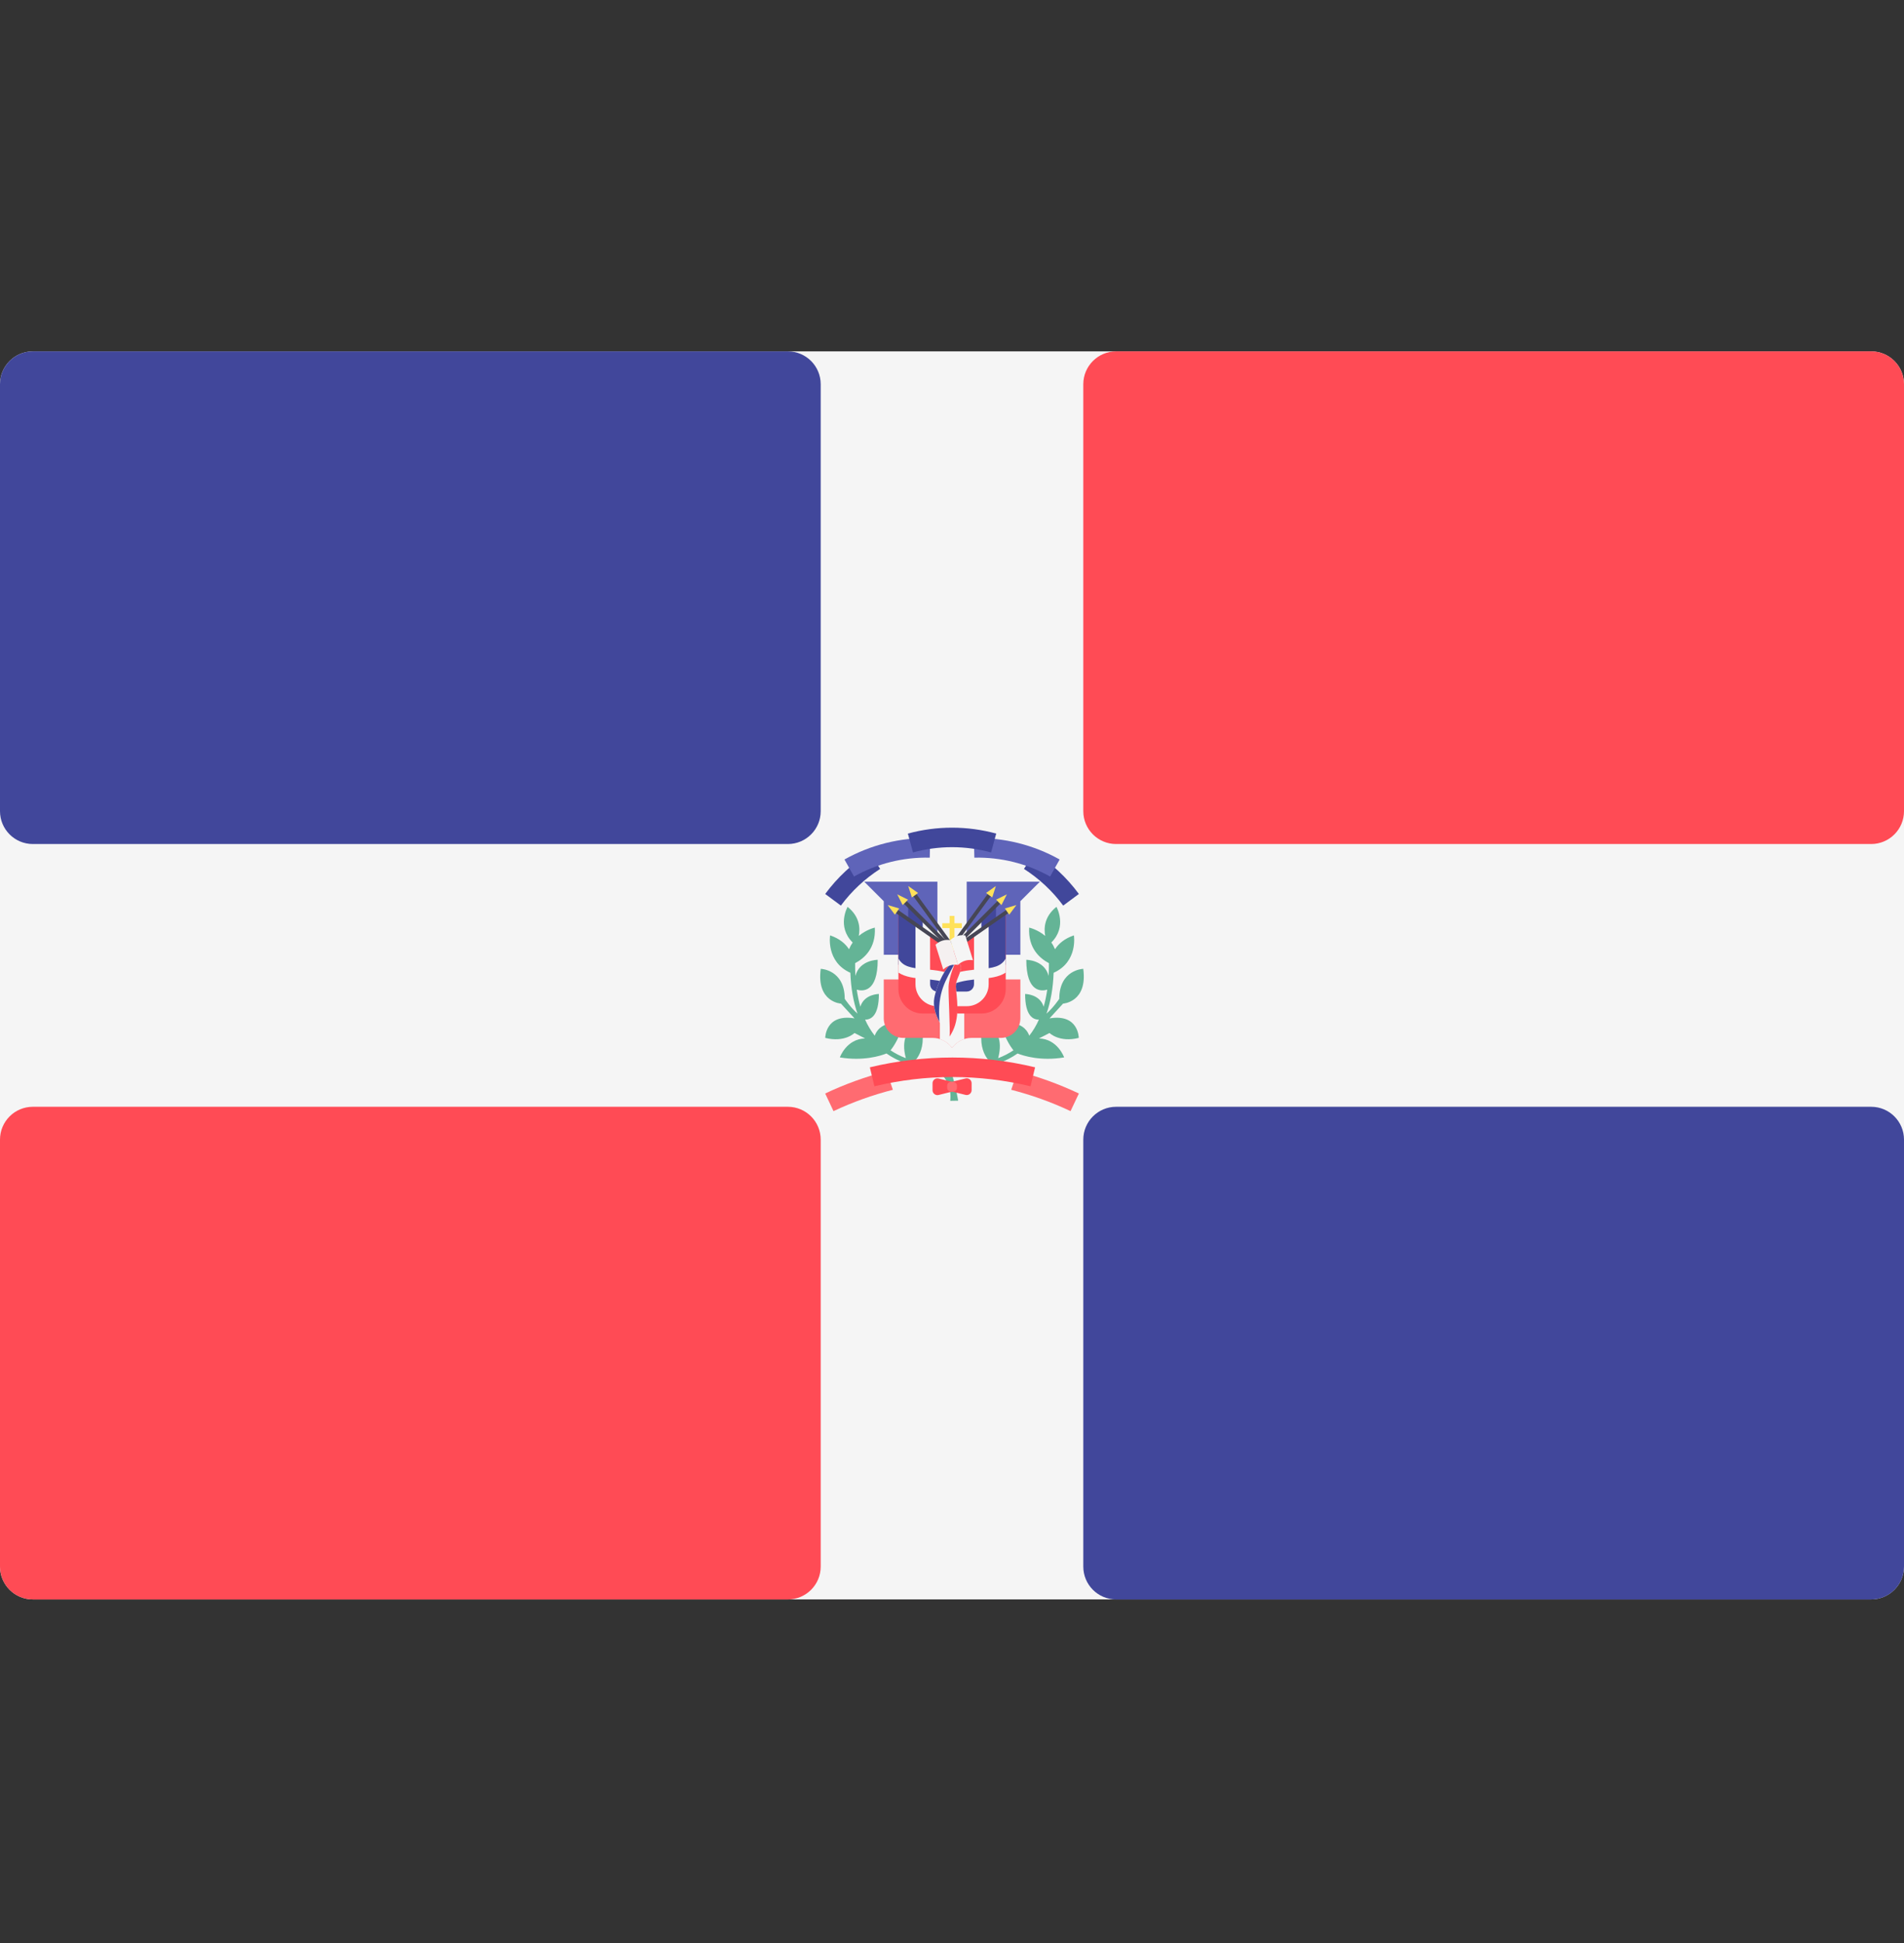 <svg width="50" height="51" viewBox="0 0 50 51" fill="none" xmlns="http://www.w3.org/2000/svg">
<rect x="0" y="0" width="50" height="51" fill="#333333" stroke="none"/>
<g clip-path="url(#clip0_3462_31587)">
<path d="M49.138 41.981H0.862C0.386 41.981 0 41.595 0 41.119V10.085C0 9.609 0.386 9.223 0.862 9.223H49.138C49.614 9.223 50 9.609 50 10.085V41.119C50 41.595 49.614 41.981 49.138 41.981Z" fill="#F5F5F5"/>
<path d="M20.69 22.154H0.862C0.386 22.154 0 21.768 0 21.292V10.085C0 9.609 0.386 9.223 0.862 9.223H20.69C21.166 9.223 21.552 9.609 21.552 10.085V21.292C21.552 21.768 21.166 22.154 20.69 22.154Z" fill="#41479B"/>
<path d="M49.138 41.982H29.31C28.834 41.982 28.448 41.596 28.448 41.12V29.913C28.448 29.437 28.834 29.051 29.31 29.051H49.138C49.614 29.051 50 29.437 50 29.913V41.12C50 41.596 49.614 41.982 49.138 41.982Z" fill="#41479B"/>
<path d="M49.138 22.154H29.31C28.834 22.154 28.448 21.768 28.448 21.292V10.085C28.448 9.609 28.834 9.223 29.31 9.223H49.138C49.614 9.223 50 9.609 50 10.085V21.292C50 21.768 49.614 22.154 49.138 22.154Z" fill="#FF4B55"/>
<path d="M20.69 41.982H0.862C0.386 41.982 0 41.596 0 41.12V29.913C0 29.437 0.386 29.051 0.862 29.051H20.69C21.166 29.051 21.552 29.437 21.552 29.913V41.12C21.552 41.596 21.166 41.982 20.69 41.982Z" fill="#FF4B55"/>
<path d="M24.506 28.059C24.506 28.059 25.021 28.248 24.954 28.895L25.162 28.891C25.162 28.891 25.031 28.144 24.922 28.054C24.813 27.965 24.506 28.059 24.506 28.059Z" fill="#64B496"/>
<path d="M25.022 27.96C24.803 27.96 24.422 27.959 24.02 27.851C24.11 27.758 24.233 27.57 24.233 27.243C24.233 26.73 23.88 27.057 23.88 27.057C23.88 27.057 23.648 27.253 23.788 27.775C23.651 27.723 23.515 27.655 23.386 27.569C23.467 27.468 23.627 27.232 23.721 26.858C23.721 26.858 23.132 26.742 22.971 27.185C22.873 27.06 22.788 26.919 22.718 26.764C22.869 26.765 23.08 26.666 23.08 26.09C23.08 26.09 22.696 26.09 22.593 26.424C22.553 26.284 22.522 26.135 22.499 25.977C22.653 26.022 23.049 26.054 23.049 25.193C23.049 25.193 22.573 25.194 22.463 25.616C22.457 25.508 22.455 25.396 22.456 25.281C22.687 25.16 23.006 24.894 22.973 24.348C22.973 24.348 22.753 24.397 22.552 24.566C22.592 24.359 22.575 24.056 22.258 23.803C22.258 23.803 21.966 24.319 22.392 24.739C22.355 24.791 22.323 24.85 22.296 24.916C22.2 24.77 22.047 24.635 21.799 24.552C21.799 24.552 21.685 25.244 22.331 25.534C22.346 25.938 22.41 26.295 22.518 26.605C22.333 26.442 22.183 26.218 22.183 26.218C22.183 25.449 21.553 25.43 21.553 25.43C21.436 26.307 22.084 26.343 22.084 26.343L22.44 26.73C21.671 26.602 21.671 27.243 21.671 27.243C22.183 27.371 22.44 27.114 22.44 27.114L22.717 27.257C22.225 27.271 22.055 27.755 22.055 27.755C22.673 27.858 23.125 27.713 23.279 27.652C23.901 28.087 24.668 28.088 25.022 28.088V27.96H25.022Z" fill="#64B496"/>
<path d="M24.979 27.96C25.197 27.96 25.579 27.959 25.98 27.851C25.891 27.758 25.767 27.57 25.767 27.243C25.767 26.73 26.12 27.057 26.12 27.057C26.12 27.057 26.352 27.253 26.212 27.775C26.349 27.723 26.485 27.655 26.614 27.569C26.534 27.468 26.373 27.232 26.28 26.858C26.28 26.858 26.868 26.742 27.029 27.185C27.128 27.06 27.212 26.919 27.282 26.764C27.131 26.765 26.92 26.666 26.92 26.09C26.92 26.09 27.304 26.09 27.407 26.424C27.448 26.284 27.478 26.135 27.501 25.977C27.348 26.022 26.951 26.054 26.951 25.193C26.951 25.193 27.427 25.194 27.538 25.616C27.544 25.508 27.546 25.396 27.545 25.281C27.314 25.16 26.994 24.894 27.027 24.348C27.027 24.348 27.247 24.397 27.448 24.566C27.409 24.359 27.425 24.056 27.743 23.803C27.743 23.803 28.035 24.319 27.608 24.739C27.646 24.791 27.678 24.85 27.705 24.916C27.8 24.77 27.954 24.635 28.201 24.552C28.201 24.552 28.315 25.244 27.669 25.534C27.654 25.938 27.591 26.295 27.482 26.605C27.667 26.442 27.817 26.218 27.817 26.218C27.817 25.449 28.447 25.43 28.447 25.43C28.565 26.307 27.916 26.343 27.916 26.343L27.561 26.73C28.329 26.602 28.329 27.243 28.329 27.243C27.817 27.371 27.561 27.114 27.561 27.114L27.284 27.257C27.775 27.271 27.945 27.755 27.945 27.755C27.327 27.858 26.875 27.713 26.722 27.652C26.1 28.087 25.333 28.088 24.979 28.088V27.96Z" fill="#64B496"/>
<path d="M22.838 22.375C22.387 22.664 21.99 23.031 21.67 23.465C21.807 23.567 21.945 23.668 22.082 23.77C22.365 23.387 22.715 23.062 23.113 22.807L22.838 22.375Z" fill="#41479B"/>
<path d="M25.001 25.705H26.795V26.73C26.795 27.013 26.565 27.243 26.282 27.243H25.514C25.303 27.243 25.118 27.346 25.001 27.502L25.001 25.705Z" fill="#FF6B71"/>
<path d="M25.386 24.552V23.143H27.308L26.795 23.655V25.064H25.386V24.552Z" fill="#5F64B9"/>
<path d="M26.795 25.064H26.154V25.705H26.795V25.064Z" fill="#F5F5F5"/>
<path d="M25.002 25.705H23.208V26.73C23.208 27.013 23.437 27.243 23.721 27.243H24.489C24.7 27.243 24.885 27.346 25.002 27.502L25.002 25.705Z" fill="#FF6B71"/>
<path d="M24.682 27.275C24.809 27.316 24.92 27.395 24.999 27.5H25.005C25.084 27.395 25.195 27.316 25.322 27.275V26.219H24.682L24.682 27.275Z" fill="#F5F5F5"/>
<path d="M24.617 24.552V23.143H22.695L23.208 23.655V25.064H24.617V24.552Z" fill="#5F64B9"/>
<path d="M23.849 25.064H23.208V25.705H23.849V25.064Z" fill="#F5F5F5"/>
<path d="M23.849 23.783V24.168L24.234 24.424V24.168L23.849 23.783Z" fill="#41479B"/>
<path d="M24.232 24.168V24.552L24.745 24.809V24.68L24.232 24.168Z" fill="#F5F5F5"/>
<path d="M26.155 23.783V24.168L25.77 24.424V24.168L26.155 23.783Z" fill="#41479B"/>
<path d="M25.77 24.168V24.552L25.258 24.809V24.68L25.77 24.168Z" fill="#F5F5F5"/>
<path d="M25.775 26.603H24.229C23.878 26.603 23.593 26.316 23.593 25.962V23.98L25.011 24.937L26.411 23.98V25.962C26.411 26.316 26.126 26.603 25.775 26.603Z" fill="#FF4B55"/>
<path d="M24.104 24.297L23.592 23.912V25.322L24.104 25.578V24.297Z" fill="#41479B"/>
<path d="M25.898 24.297L26.41 23.912V25.322L25.898 25.578V24.297Z" fill="#41479B"/>
<path d="M25.769 25.578H24.231V26.219H25.769V25.578Z" fill="#41479B"/>
<path d="M24.232 24.424L25.001 24.808L25.77 24.424V25.577H24.232V24.424Z" fill="#FF4B55"/>
<path d="M25.578 24.546V25.834C25.578 25.94 25.492 26.026 25.386 26.026H24.617C24.512 26.026 24.425 25.94 24.425 25.834V24.551L24.041 24.294V25.834C24.041 26.152 24.3 26.411 24.617 26.411H25.386C25.704 26.411 25.963 26.152 25.963 25.834V24.285L25.578 24.546Z" fill="#F5F5F5"/>
<path d="M25.712 25.441C25.497 25.46 25.254 25.482 25.002 25.57C24.75 25.482 24.507 25.46 24.291 25.441C23.93 25.409 23.715 25.377 23.593 25.159V25.529C23.781 25.651 24.02 25.674 24.268 25.696C24.491 25.716 24.721 25.737 24.956 25.826L25.002 25.843L25.047 25.826C25.282 25.737 25.513 25.716 25.735 25.696C25.984 25.674 26.223 25.652 26.411 25.529V25.158C26.288 25.377 26.074 25.409 25.712 25.441Z" fill="#F5F5F5"/>
<path d="M25.258 24.233H25.065V24.041H24.937V24.233H24.745V24.361H24.937V24.938H25.065V24.361H25.258V24.233Z" fill="#FFE15A"/>
<path d="M23.809 23.65L23.738 23.721L24.864 24.846L24.934 24.776L23.809 23.65Z" fill="#464655"/>
<path d="M23.562 23.475L23.704 23.756L23.845 23.615L23.562 23.475Z" fill="#FFE15A"/>
<path d="M24.067 23.469L23.986 23.527L24.924 24.814L25.004 24.756L24.067 23.469Z" fill="#464655"/>
<path d="M23.851 23.256L23.946 23.556L24.108 23.439L23.851 23.256Z" fill="#FFE15A"/>
<path d="M23.585 23.885L23.528 23.967L24.834 24.878L24.891 24.797L23.585 23.885Z" fill="#464655"/>
<path d="M23.311 23.756L23.5 24.008L23.614 23.845L23.311 23.756Z" fill="#FFE15A"/>
<path d="M25.068 24.775L25.139 24.846L26.265 23.72L26.194 23.65L25.068 24.775Z" fill="#464655"/>
<path d="M26.44 23.475L26.299 23.756L26.158 23.615L26.44 23.475Z" fill="#FFE15A"/>
<path d="M24.999 24.754L25.079 24.812L26.017 23.526L25.936 23.467L24.999 24.754Z" fill="#464655"/>
<path d="M26.152 23.256L26.057 23.556L25.895 23.439L26.152 23.256Z" fill="#FFE15A"/>
<path d="M25.114 24.799L25.171 24.881L26.476 23.969L26.419 23.888L25.114 24.799Z" fill="#464655"/>
<path d="M26.691 23.756L26.503 24.008L26.389 23.845L26.691 23.756Z" fill="#FFE15A"/>
<path d="M24.936 27.206C24.936 27.206 24.441 26.674 24.537 26.186C24.614 25.793 24.849 25.36 25.032 25.254C25.032 25.254 25.291 25.238 25.227 25.463C25.161 25.689 25.082 25.747 25.105 25.969C25.145 26.354 25.207 26.809 24.936 27.206Z" fill="#F5F5F5"/>
<path d="M25.087 25.257C25.055 25.253 25.032 25.254 25.032 25.254C24.849 25.36 24.614 25.793 24.537 26.186C24.493 26.408 24.572 26.638 24.671 26.824C24.608 26.019 24.843 25.733 25.087 25.257Z" fill="#41479B"/>
<path d="M25.106 25.97C25.082 25.748 25.162 25.69 25.227 25.465C25.273 25.307 25.159 25.267 25.087 25.258C25.087 25.258 24.921 25.638 24.91 25.893C24.901 26.117 24.958 27.03 24.936 27.207C25.208 26.81 25.146 26.355 25.106 25.97Z" fill="#FF4B55"/>
<path d="M24.77 25.448C24.873 25.348 25.018 25.303 25.16 25.327C25.093 25.11 25.025 24.893 24.958 24.676C24.816 24.652 24.671 24.697 24.567 24.798C24.635 25.015 24.702 25.232 24.77 25.448Z" fill="#F5F0F0"/>
<path d="M25.16 25.325C25.263 25.225 25.409 25.18 25.551 25.204C25.483 24.987 25.416 24.77 25.349 24.553C25.206 24.529 25.061 24.574 24.958 24.675C25.025 24.892 25.093 25.108 25.16 25.325Z" fill="#F5F5F5"/>
<path d="M24.416 22.512C23.72 22.496 23.033 22.667 22.427 23.007C22.343 22.858 22.259 22.709 22.176 22.56C22.863 22.175 23.64 21.981 24.427 21.999C24.424 22.17 24.419 22.341 24.416 22.512Z" fill="#5F64B9"/>
<path d="M27.165 22.375C27.615 22.664 28.012 23.031 28.332 23.465C28.195 23.567 28.058 23.668 27.92 23.77C27.638 23.387 27.287 23.062 26.89 22.807L27.165 22.375Z" fill="#41479B"/>
<path d="M25.587 22.512C26.282 22.496 26.969 22.667 27.576 23.007C27.66 22.858 27.743 22.709 27.827 22.56C27.14 22.175 26.363 21.981 25.575 21.999C25.579 22.17 25.583 22.341 25.587 22.512Z" fill="#5F64B9"/>
<path d="M26.026 22.375C25.355 22.191 24.647 22.191 23.976 22.375C23.931 22.21 23.886 22.045 23.841 21.88C24.6 21.673 25.402 21.673 26.161 21.88C26.116 22.045 26.071 22.21 26.026 22.375Z" fill="#41479B"/>
<path d="M23.284 28.117C22.731 28.262 22.19 28.456 21.67 28.702C21.743 28.856 21.816 29.011 21.888 29.165C22.391 28.928 22.913 28.742 23.447 28.605L23.284 28.117Z" fill="#FF6B71"/>
<path d="M26.718 28.117C27.271 28.262 27.811 28.456 28.332 28.702C28.259 28.856 28.186 29.011 28.113 29.165C27.611 28.928 27.089 28.742 26.555 28.605L26.718 28.117Z" fill="#FF6B71"/>
<path d="M27.062 28.513C25.715 28.189 24.31 28.189 22.962 28.513C22.923 28.347 22.883 28.181 22.843 28.015C24.269 27.672 25.756 27.672 27.182 28.015C27.142 28.181 27.102 28.347 27.062 28.513Z" fill="#FF4B55"/>
<path d="M25.002 28.653L24.648 28.741C24.568 28.762 24.489 28.7 24.489 28.617V28.433C24.489 28.349 24.568 28.288 24.648 28.309L25.002 28.397V28.653Z" fill="#FF4B55"/>
<path d="M25.002 28.395L25.355 28.307C25.436 28.286 25.515 28.348 25.515 28.431V28.615C25.515 28.698 25.436 28.76 25.355 28.739L25.002 28.651V28.395Z" fill="#FF4B55"/>
<path d="M25.029 28.653H24.974C24.918 28.653 24.873 28.608 24.873 28.552V28.497C24.873 28.442 24.918 28.396 24.974 28.396H25.029C25.085 28.396 25.13 28.442 25.13 28.497V28.552C25.13 28.608 25.085 28.653 25.029 28.653Z" fill="#FF6B71"/>
</g>
<defs>
<clipPath id="clip0_3462_31587">
<rect width="50" height="50" fill="white" transform="translate(0 0.602)"/>
</clipPath>
</defs>
</svg>
